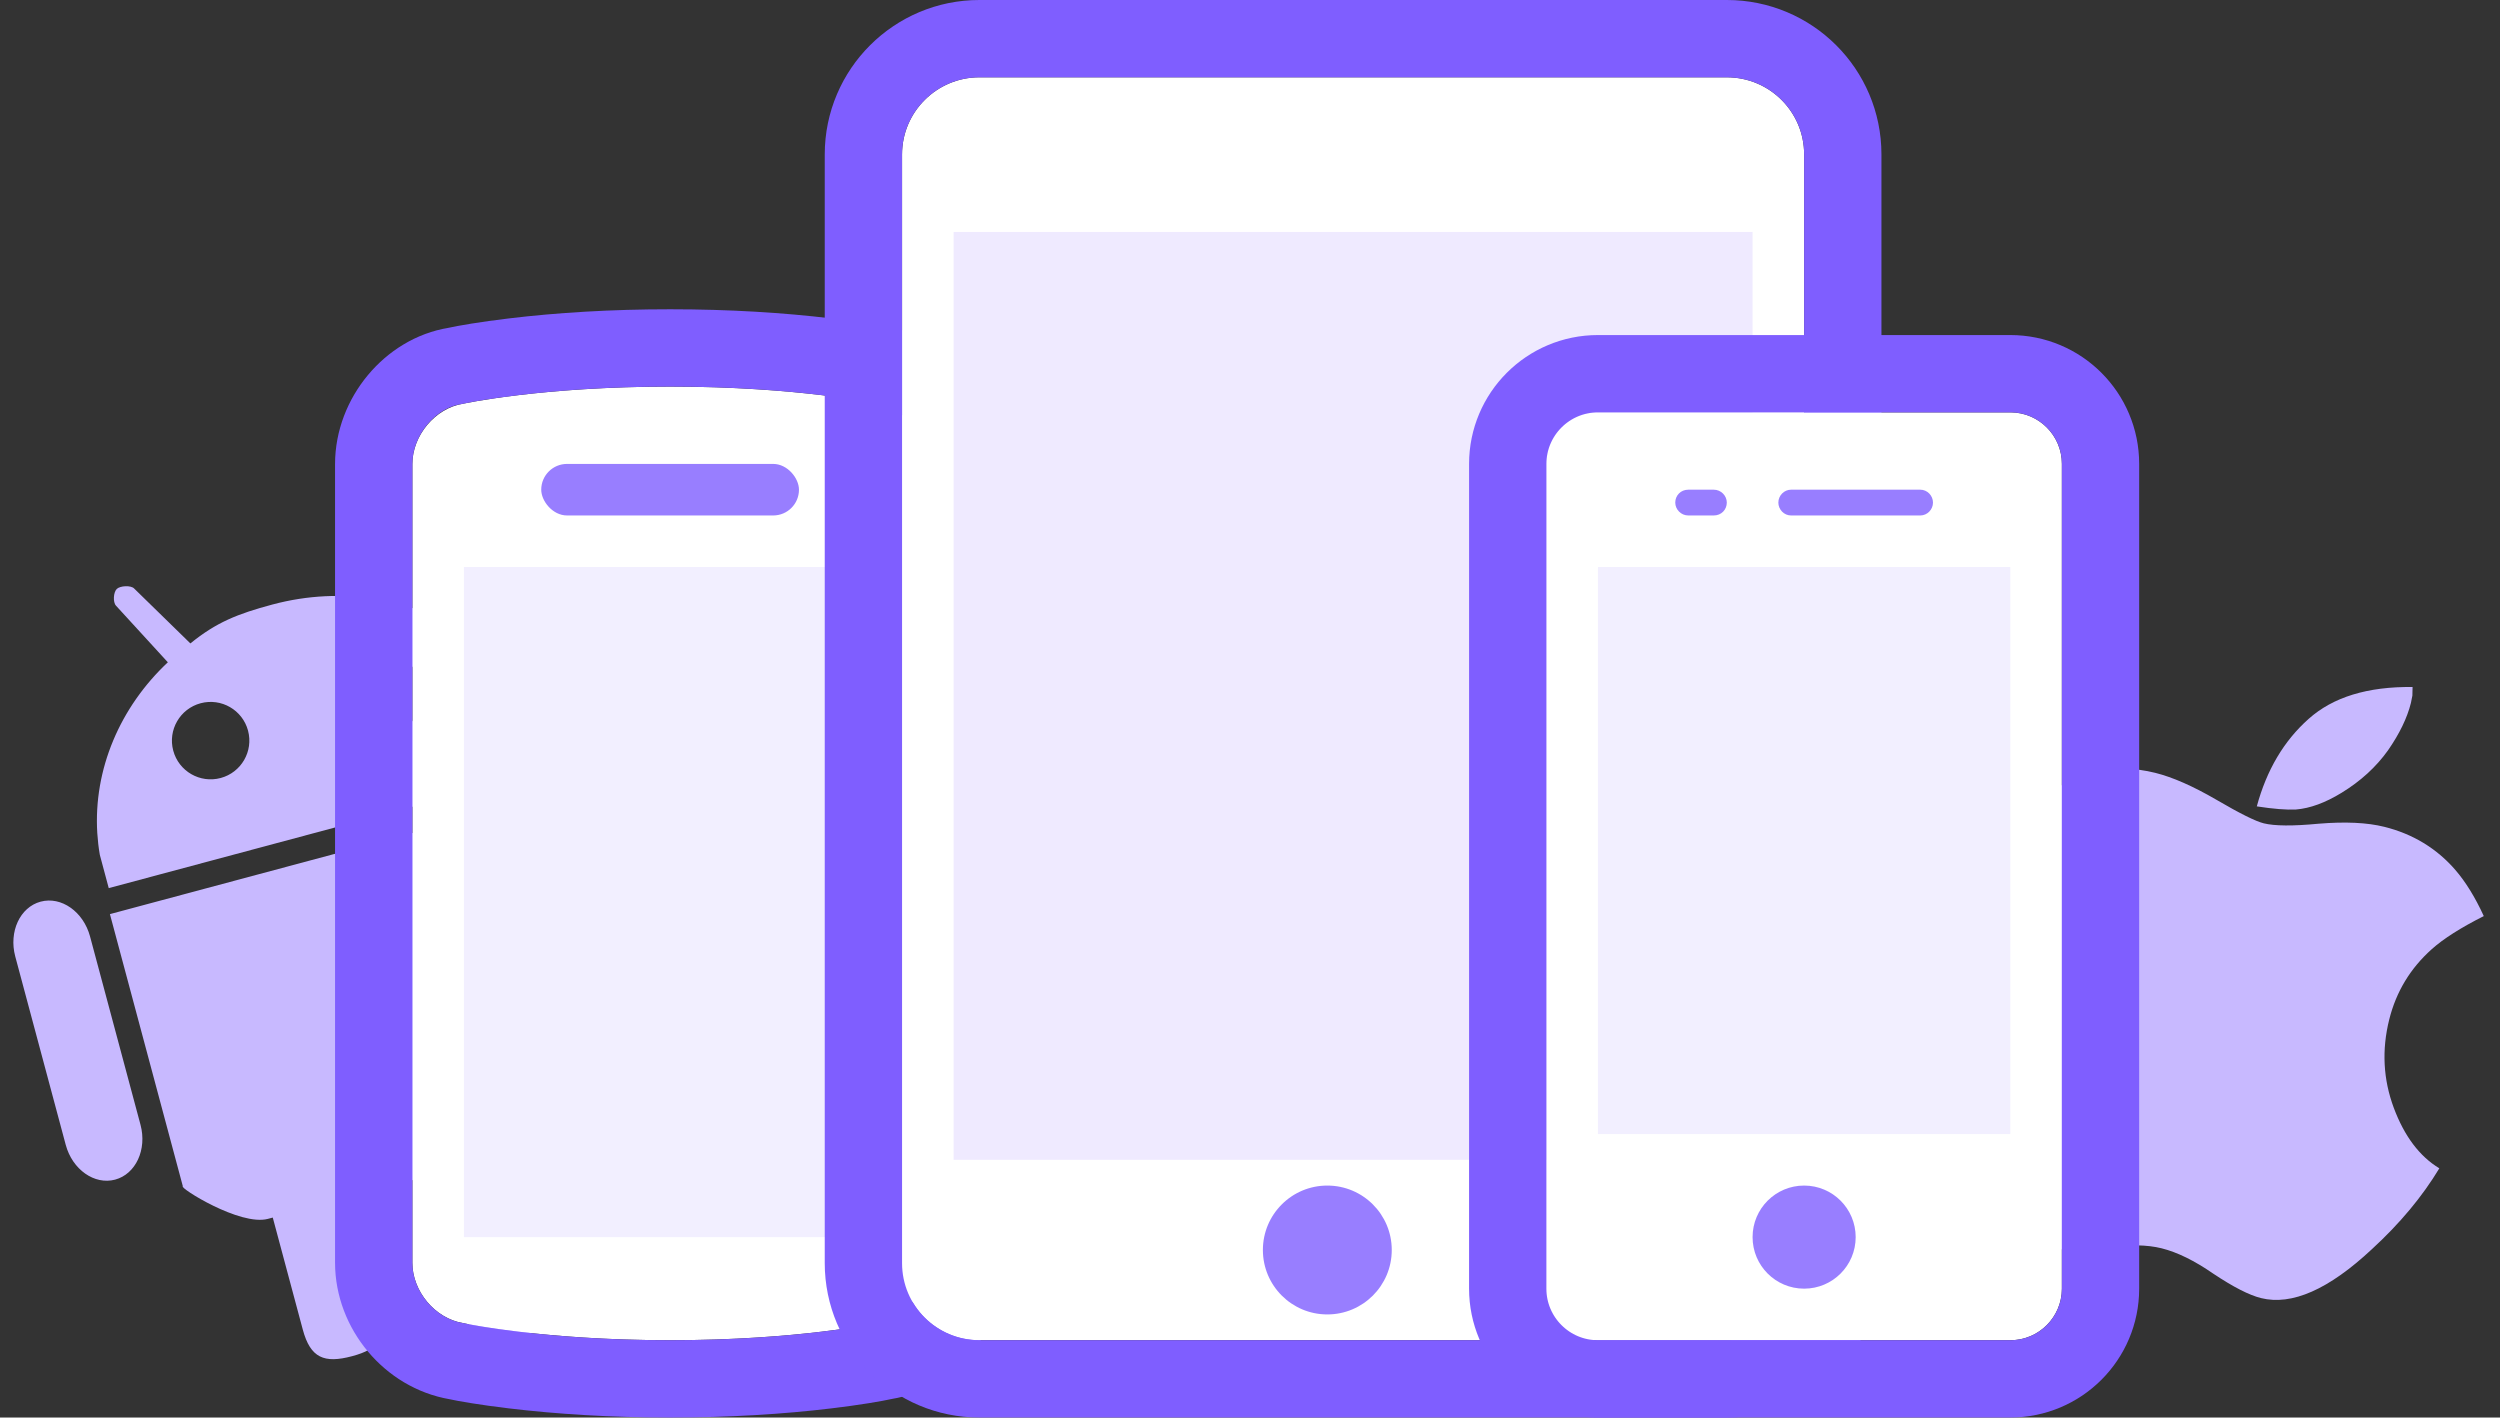 <svg xmlns="http://www.w3.org/2000/svg" width="97" height="55" viewBox="0 0 97 55" xmlns:xlink="http://www.w3.org/1999/xlink">
  <rect x="0" y="0" width="97" height="55" fill="#333333" stroke="none"/>
  <defs>
    <path id="a" d="M0,3.007 C0,1.899 0.885,0.839 1.972,0.664 C1.972,0.664 5,1.16341446e-15 10,0 C15,0 18.046,0.667 18.046,0.667 C19.125,0.851 20,1.9 20,3.007 L20,33.993 C20,35.101 19.115,36.161 18.028,36.336 C18.028,36.336 15,37 10,37 C5,37 1.954,36.333 1.954,36.333 C0.875,36.149 0,35.1 0,33.993 L0,3.007 Z"/>
    <path id="b" d="M9.86076132e-32,2.991 C-5.07874039e-16,1.339 1.351,0 2.999,0 L32.001,0 C33.657,0 35,1.336 35,2.991 L35,46.009 C35,47.661 33.649,49 32.001,49 L2.999,49 C1.343,49 1.37327651e-14,47.664 1.32238905e-14,46.009 L9.86076132e-32,2.991 Z"/>
    <path id="c" d="M2,0 L18,0 L18,0 C19.105,-2.16501571e-15 20,0.895 20,2 L20,34 L20,34 C20,35.105 19.105,36 18,36 L2,36 L2,36 C0.895,36 1.3527075e-16,35.105 0,34 L0,2 L0,2 C-1.3527075e-16,0.895 0.895,2.02906125e-16 2,0 Z"/>
  </defs>
  <g fill="none" fill-rule="evenodd" transform="translate(-3 3)">
    <path fill="#c8b9ff" d="M92.105,26.839 C91.585,27.369 91.064,27.721 90.544,27.898 C90.186,28.006 89.685,28.089 89.039,28.148 C89.068,26.687 89.444,25.427 90.168,24.369 C90.881,23.319 92.086,22.594 93.783,22.192 C93.793,22.221 93.805,22.275 93.819,22.353 C93.834,22.432 93.846,22.486 93.856,22.515 C93.856,22.555 93.858,22.604 93.863,22.662 C93.868,22.721 93.87,22.771 93.87,22.81 C93.87,23.408 93.73,24.074 93.451,24.81 C93.161,25.545 92.713,26.221 92.105,26.839 Z M97.023,38.208 C97.688,39.178 98.45,39.796 99.308,40.061 C98.932,41.286 98.339,42.512 97.529,43.737 C96.285,45.659 95.046,46.62 93.812,46.62 C93.339,46.62 92.664,46.463 91.787,46.149 C90.958,45.836 90.23,45.679 89.603,45.679 C89.015,45.679 88.33,45.84 87.549,46.164 C86.768,46.497 86.132,46.664 85.64,46.664 C84.175,46.664 82.723,45.394 81.287,42.855 C79.869,40.296 79.161,37.83 79.161,35.457 C79.161,33.222 79.705,31.389 80.795,29.957 C81.875,28.545 83.244,27.839 84.903,27.839 C85.597,27.839 86.45,27.986 87.463,28.28 C88.466,28.574 89.131,28.721 89.459,28.721 C89.892,28.721 90.582,28.555 91.527,28.221 C92.51,27.888 93.344,27.721 94.029,27.721 C95.176,27.721 96.203,28.041 97.11,28.677 C97.611,29.031 98.113,29.521 98.614,30.148 C97.852,30.805 97.303,31.384 96.965,31.883 C96.338,32.805 96.025,33.82 96.025,34.928 C96.025,36.144 96.358,37.237 97.023,38.208 Z" transform="rotate(14 89.234 34.428)"/>
    <path fill="#c8b9ff" d="M7.818,28.116 C7.837,27.575 7.911,27.047 8.036,26.537 C8.595,24.242 10.172,22.305 12.304,21.155 L10.921,18.498 C10.835,18.334 10.894,18.13 11.051,18.041 C11.208,17.952 11.405,18.013 11.49,18.177 L12.889,20.865 C14.08,20.328 15.417,20.026 16.83,20.026 C18.233,20.026 19.113,20.13 20.297,20.66 L21.851,18.041 C21.936,17.877 22.352,17.791 22.51,17.88 C22.667,17.969 22.792,18.334 22.706,18.498 L21.331,21.141 C23.567,22.338 25.197,24.4 25.691,26.834 C25.746,27.109 25.788,27.389 25.814,27.673 L25.814,29.011 L8.065,29.011 C8.067,29.044 8.068,29.078 8.068,29.112 L8.068,32.641 L8.068,34.301 L8.068,37.83 C8.067,38.975 7.157,39.904 6.034,39.904 C4.911,39.904 4,38.975 4,37.83 L4,34.301 L4,32.641 L4,29.112 C4,27.966 4.911,27.037 6.034,27.037 C6.803,27.037 7.473,27.473 7.818,28.116 Z M30.004,30.634 L30.004,33.697 L30.004,35.137 L30.004,38.2 C30.004,39.194 29.331,40 28.502,40 C27.673,40 27,39.194 27,38.2 L27,38.2 L27,35.137 L27,33.697 L27,30.634 L27,30.634 C27,29.64 27.673,28.834 28.502,28.834 C29.331,28.834 30.004,29.64 30.004,30.634 Z M8.898,29.997 L26.031,29.997 L26.031,40.929 C26.203,40.929 24.288,43.005 23.17,43.005 L22.975,43.005 L22.975,44.244 L22.975,47.502 C22.974,48.647 22.516,48.997 21.393,48.997 C20.27,48.997 20.016,48.647 20.016,47.502 L20.007,44.244 L20.007,43.005 L16.989,43.005 L16.989,44.244 L16.998,47.925 C16.998,49.071 16.088,50 14.964,50 C13.841,50 12.931,49.071 12.931,47.925 L12.931,44.396 L12.931,43.157 L11.216,43.157 C10.098,43.157 8.797,42.223 8.797,41.081 L8.797,29.997 L8.898,29.997 Z M13.514,26.008 C14.344,26.008 15.016,25.336 15.016,24.506 C15.016,23.677 14.344,23.005 13.514,23.005 C12.685,23.005 12.012,23.677 12.012,24.506 C12.012,25.336 12.685,26.008 13.514,26.008 Z M20.514,26.008 C21.344,26.008 22.016,25.336 22.016,24.506 C22.016,23.677 21.344,23.005 20.514,23.005 C19.685,23.005 19.012,23.677 19.012,24.506 C19.012,25.336 19.685,26.008 20.514,26.008 Z" transform="scale(-1 1) rotate(15 0 -95.221)"/>
    <g transform="translate(19 12)">
      <use fill="#FFFFFF" xlink:href="#a"/>
      <path stroke="#7f5eff" stroke-width="3" d="M-1.5,3.007 C-1.5,1.164 -0.082,-0.524 1.651,-0.801 C2.075,-0.894 2.847,-1.027 3.932,-1.157 C5.717,-1.372 7.751,-1.5 10,-1.5 C12.249,-1.5 14.286,-1.371 16.077,-1.156 C17.166,-1.025 17.94,-0.892 18.298,-0.812 C20.101,-0.504 21.5,1.172 21.5,3.007 L21.5,33.993 C21.5,35.836 20.082,37.524 18.349,37.801 C17.925,37.894 17.153,38.027 16.068,38.157 C14.283,38.372 12.249,38.5 10,38.5 C7.751,38.5 5.714,38.371 3.923,38.156 C2.834,38.025 2.06,37.892 1.702,37.812 C-0.101,37.504 -1.5,35.828 -1.5,33.993 L-1.5,3.007 Z"/>
      <rect width="10" height="2" x="5" y="3" fill="#7f5eff" rx="1" opacity=".8"/>
      <rect width="16" height="26" x="2" y="7" fill="#7f5eff" opacity=".1"/>
    </g>
    <g transform="translate(38)">
      <use fill="#FFFFFF" xlink:href="#b"/>
      <path stroke="#7f5eff" stroke-width="3" d="M-1.5,2.991 C-1.5,0.512 0.521,-1.5 2.999,-1.5 L32.001,-1.5 C34.486,-1.5 36.5,0.508 36.5,2.991 L36.5,46.009 C36.5,48.488 34.479,50.5 32.001,50.5 L2.999,50.5 C0.514,50.5 -1.5,48.492 -1.5,46.009 L-1.5,2.991 Z"/>
      <circle cx="16.5" cy="45.5" r="2.5" fill="#7f5eff" opacity=".8"/>
      <rect width="31" height="36" x="2" y="6" fill="#c8b9ff" opacity=".3"/>
    </g>
    <g transform="translate(63 13)">
      <use fill="#FFFFFF" xlink:href="#c"/>
      <path stroke="#7f5eff" stroke-width="3" d="M2,-1.5 L18,-1.5 C19.933,-1.5 21.5,0.067 21.5,2 L21.5,34 C21.5,35.933 19.933,37.5 18,37.5 L2,37.5 C0.067,37.5 -1.5,35.933 -1.5,34 L-1.5,2 C-1.5,0.067 0.067,-1.5 2,-1.5 Z"/>
      <path fill="#7f5eff" opacity=".8" d="M10,34 C8.895,34 8,33.105 8,32 C8,30.895 8.895,30 10,30 C11.105,30 12,30.895 12,32 C12,33.105 11.105,34 10,34 Z M9,3.5 C9,3.224 9.228,3 9.491,3 L14.509,3 C14.78,3 15,3.232 15,3.5 C15,3.776 14.772,4 14.509,4 L9.491,4 C9.22,4 9,3.768 9,3.5 Z M5,3.5 C5,3.224 5.214,3 5.505,3 L6.495,3 C6.774,3 7,3.232 7,3.5 C7,3.776 6.786,4 6.495,4 L5.505,4 C5.226,4 5,3.768 5,3.5 Z"/>
      <rect width="16" height="22" x="2" y="6" fill="#7f5eff" opacity=".1"/>
    </g>
  </g>
</svg>
